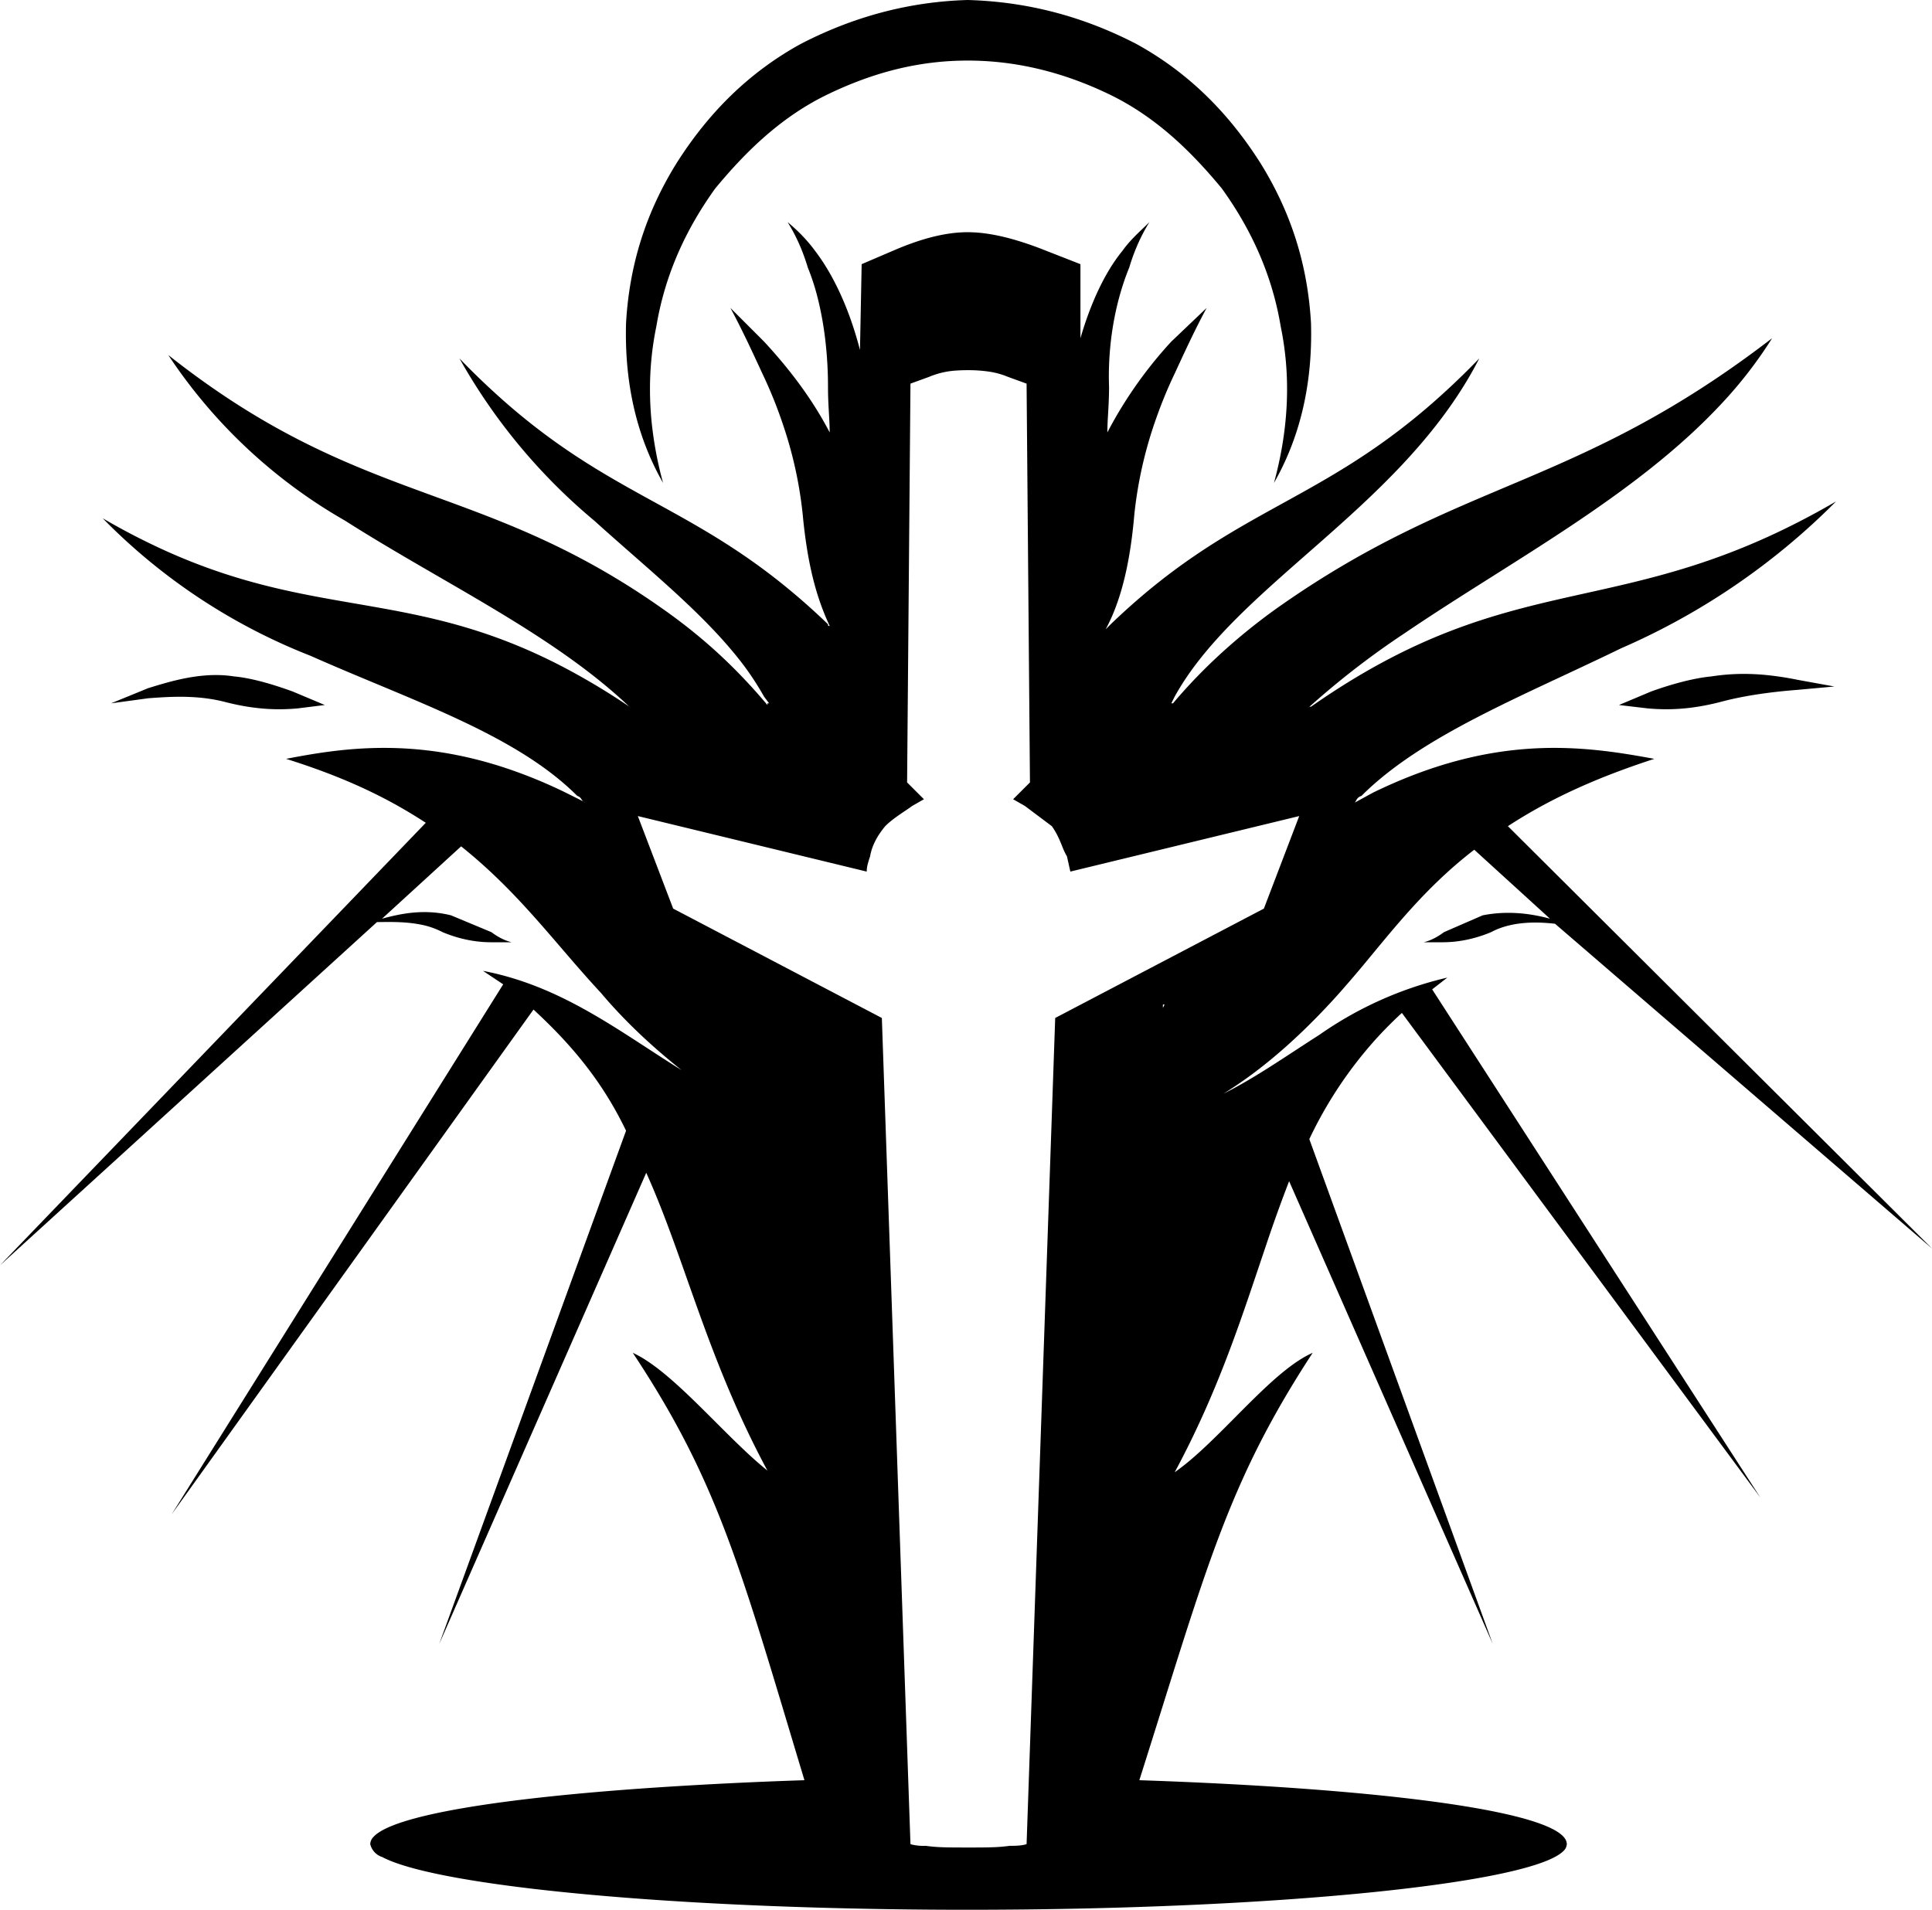 <svg width="114.8" height="113.5" viewBox="0 0 114.8 113.5"><g id="healing_sword" fill-rule="evenodd"><title>healing_sword</title><path unicode="E056" d="M 104.6 89 L 85.1 58.8 L 86 58.1 A 21.936 21.936 0 0 0 78.404 61.497 C 76.464 62.734 74.613 64.043 72.7 65 A 25.33 25.33 0 0 0 75.147 63.269 C 75.938 62.638 76.754 61.92 77.594 61.101 A 41.918 41.918 0 0 0 79.6 59 A 74.622 74.622 0 0 0 81.413 56.87 C 82.659 55.364 83.906 53.837 85.443 52.362 A 26.286 26.286 0 0 1 87.6 50.5 L 92.1 54.6 A 10.26 10.26 0 0 0 90.975 54.358 C 90.107 54.224 89.127 54.195 88.1 54.4 L 85.8 55.4 A 4.176 4.176 0 0 1 85.406 55.663 C 85.138 55.82 84.869 55.933 84.6 56 L 85.7 56 A 7.108 7.108 0 0 0 86.4 55.966 C 86.913 55.915 87.521 55.798 88.202 55.554 A 8.449 8.449 0 0 0 88.6 55.4 C 89.9 54.7 91.5 54.8 92.4 54.9 L 114.8 74.2 L 89.6 49.1 C 91.442 47.899 93.54 46.826 96.203 45.83 A 50.12 50.12 0 0 1 98.3 45.1 C 94 44.3 88.8 43.6 81.6 47.1 L 80.5 47.7 C 80.6 47.6 80.6 47.4 80.9 47.3 C 84.488 43.712 90.401 41.413 96.315 38.534 A 41.108 41.108 0 0 0 109.1 29.8 C 96.4 37.2 90.2 33.4 77.9 42 A 2.501 2.501 0 0 0 77.874 42 C 77.799 42.001 77.791 42.009 77.7 42.1 A 49.219 49.219 0 0 1 83.46 37.636 C 89.735 33.37 97.142 29.508 102.257 24.03 A 25.574 25.574 0 0 0 105.3 20.1 C 93.6 29.1 86.8 28.4 75.8 36.2 A 35.699 35.699 0 0 0 72.604 38.787 C 71.547 39.75 70.61 40.728 69.78 41.705 A 30.264 30.264 0 0 0 69.7 41.8 L 69.6 41.8 L 69.8 41.4 C 73.406 34.871 82.9 30.336 87.546 21.964 A 22.155 22.155 0 0 0 87.9 21.3 A 44.665 44.665 0 0 1 84.764 24.26 C 77.969 30.059 72.972 30.39 66 37.1 L 65.7 37.4 A 10.74 10.74 0 0 0 66.282 36.119 C 66.743 34.907 67.15 33.254 67.373 30.898 A 34.342 34.342 0 0 0 67.4 30.6 A 24.727 24.727 0 0 1 68.725 24.796 A 26.754 26.754 0 0 1 69.8 22.2 C 70.4 20.9 71 19.6 71.7 18.3 L 69.6 20.3 A 24.857 24.857 0 0 0 68.676 21.36 C 67.718 22.524 66.702 23.971 65.8 25.7 A 16.445 16.445 0 0 1 65.832 24.784 C 65.861 24.258 65.9 23.688 65.9 23 C 65.8 20.1 66.4 17.6 67.1 15.9 A 11.62 11.62 0 0 1 67.855 13.989 A 10.037 10.037 0 0 1 68.3 13.2 A 10.127 10.127 0 0 1 68.294 13.206 C 67.862 13.638 67.356 14.07 66.904 14.631 A 5.914 5.914 0 0 0 66.7 14.9 A 9.82 9.82 0 0 0 65.862 16.11 C 65.342 16.987 64.844 18.085 64.408 19.423 A 23.115 23.115 0 0 0 64.2 20.1 L 64.2 15.7 L 61.9 14.8 A 19.524 19.524 0 0 0 60.138 14.208 C 59.647 14.072 59.142 13.958 58.637 13.886 A 8.033 8.033 0 0 0 57.5 13.8 C 56 13.8 54.5 14.3 53.3 14.8 L 51.2 15.7 L 51.1 20.8 A 21.971 21.971 0 0 0 50.564 19.032 C 49.937 17.248 49.189 15.919 48.5 15 A 9.387 9.387 0 0 0 47.165 13.517 A 11.489 11.489 0 0 0 46.8 13.2 A 10.646 10.646 0 0 1 47.756 15.169 A 12.528 12.528 0 0 1 48 15.9 A 13.441 13.441 0 0 1 48.589 17.716 C 48.776 18.459 48.929 19.281 49.035 20.167 A 23.912 23.912 0 0 1 49.2 23 A 19.237 19.237 0 0 0 49.209 23.589 C 49.229 24.244 49.276 24.794 49.293 25.324 A 11.509 11.509 0 0 1 49.3 25.7 C 48.119 23.436 46.647 21.656 45.456 20.361 A 39.116 39.116 0 0 0 45.4 20.3 L 43.4 18.3 C 44.1 19.6 44.7 20.9 45.3 22.2 A 26.903 26.903 0 0 1 46.551 25.309 A 24.421 24.421 0 0 1 47.7 30.6 A 30.821 30.821 0 0 0 47.938 32.523 C 48.17 33.998 48.481 35.137 48.836 36.092 A 14.796 14.796 0 0 0 49.3 37.2 A 1.701 1.701 0 0 1 49.267 37.2 C 49.203 37.199 49.2 37.189 49.2 37.112 A 6.453 6.453 0 0 1 49.2 37.1 A 39.852 39.852 0 0 0 46.183 34.464 C 40.564 30.046 36.088 29.155 30.208 24.064 A 44.905 44.905 0 0 1 27.3 21.3 A 34.58 34.58 0 0 0 35.313 30.945 C 38.312 33.657 41.373 36.103 43.585 38.778 A 17.138 17.138 0 0 1 45.4 41.4 L 45.7 41.8 L 45.6 41.8 L 45.6 41.9 A 34.181 34.181 0 0 0 43.647 39.763 C 42.463 38.575 41.088 37.388 39.4 36.2 C 29.684 29.336 23.066 29.942 13.598 23.709 A 50.871 50.871 0 0 1 10 21.1 A 31.106 31.106 0 0 0 20.506 30.945 C 26.374 34.685 32.956 37.73 37.5 42.1 L 37.4 42 A 40.824 40.824 0 0 0 33.513 39.666 C 24.622 35.008 18.909 36.795 9.937 32.779 A 40.367 40.367 0 0 1 6.1 30.8 A 35.289 35.289 0 0 0 18.451 38.975 C 24.507 41.664 30.624 43.624 34.3 47.3 A 0.55 0.55 0 0 1 34.377 47.332 C 34.58 47.436 34.531 47.603 34.784 47.694 A 0.65 0.65 0 0 0 34.8 47.7 L 33.6 47.1 A 29.107 29.107 0 0 0 30.214 45.701 C 24.697 43.832 20.429 44.431 17 45.1 C 19.598 45.916 21.644 46.788 23.468 47.796 A 29.335 29.335 0 0 1 25.3 48.9 L 0 75.2 L 22.4 54.8 C 23 54.8 23.956 54.756 24.911 54.933 A 4.765 4.765 0 0 1 26.3 55.4 A 8.16 8.16 0 0 0 27.263 55.734 C 28.039 55.948 28.697 56 29.2 56 L 30.4 56 A 2.979 2.979 0 0 1 29.725 55.736 A 4.024 4.024 0 0 1 29.2 55.4 L 26.8 54.4 A 6.42 6.42 0 0 0 25.891 54.241 C 24.667 54.117 23.586 54.358 22.7 54.6 L 27.4 50.3 C 30.9 53.1 33 56.1 35.7 59 A 28.973 28.973 0 0 0 37.067 60.51 C 38.24 61.72 39.422 62.738 40.5 63.6 C 36.8 61.3 33.4 58.6 28.7 57.7 L 29.9 58.5 L 10.2 90 L 31.7 60 A 33.266 33.266 0 0 1 32.744 61.002 C 34.687 62.952 36.09 64.894 37.2 67.2 L 26.1 97.7 L 38.4 69.7 C 40.55 74.467 41.826 79.932 44.923 86.097 A 53.406 53.406 0 0 0 45.6 87.4 A 24.682 24.682 0 0 1 44.154 86.118 C 42.213 84.277 40.159 81.974 38.361 80.822 A 6.249 6.249 0 0 0 37.6 80.4 C 42.7 88.1 44 93.2 47.8 105.8 A 266.036 266.036 0 0 0 38.708 106.253 C 29.681 106.87 23.33 107.892 22.185 109.178 A 0.637 0.637 0 0 0 22 109.6 A 1.07 1.07 0 0 0 22.721 110.371 C 25.407 111.791 35.334 112.966 48.139 113.359 A 305.992 305.992 0 0 0 57.5 113.5 C 75.916 113.5 91.011 111.927 92.901 110.006 A 0.589 0.589 0 0 0 93.1 109.6 C 93.1 107.7 82.4 106.3 67.7 105.8 A 706.682 706.682 0 0 0 67.734 105.692 C 71.707 93.171 72.915 88.178 78 80.4 C 75.853 81.345 73.338 84.501 70.961 86.577 A 14.298 14.298 0 0 1 69.8 87.5 C 72.455 82.569 73.844 78.098 75.233 74.001 A 86.335 86.335 0 0 1 76.6 70.2 L 88.7 97.7 L 77.8 67.7 A 24.583 24.583 0 0 1 81.669 61.85 A 24.164 24.164 0 0 1 83.3 60.2 L 104.6 89 Z M 62.7 60.5 L 61 109.6 C 60.747 109.684 60.423 109.698 60.147 109.7 A 19.46 19.46 0 0 1 60 109.7 A 9.683 9.683 0 0 1 58.937 109.786 C 58.528 109.8 58.067 109.8 57.5 109.8 A 115.127 115.127 0 0 1 56.744 109.798 C 56.484 109.797 56.247 109.793 56.026 109.785 A 9.557 9.557 0 0 1 55 109.7 A 2.937 2.937 0 0 1 54.156 109.618 A 1.603 1.603 0 0 1 54.1 109.6 L 52.4 60.5 L 40 54 L 37.9 48.5 L 51.5 51.8 A 1.859 1.859 0 0 1 51.562 51.35 A 6.176 6.176 0 0 1 51.7 50.9 C 51.8 50.3 52.1 49.7 52.6 49.1 C 53.1 48.6 53.8 48.2 54.2 47.9 L 54.9 47.5 L 53.9 46.5 L 54.1 22.8 L 55.2 22.4 A 4.938 4.938 0 0 1 56.859 22.02 A 9.282 9.282 0 0 1 57.5 22 A 8.375 8.375 0 0 1 58.737 22.082 A 4.702 4.702 0 0 1 59.9 22.4 L 61 22.8 L 61.2 46.5 L 60.2 47.5 L 60.9 47.9 L 62.5 49.1 C 62.833 49.567 62.989 49.989 63.144 50.367 A 3.938 3.938 0 0 0 63.4 50.9 L 63.6 51.8 L 77.2 48.5 L 75.1 54 L 62.7 60.5 Z M 39 19.4 C 39.5 16.4 40.7 13.7 42.5 11.2 C 44.4 8.9 46.5 6.9 49.2 5.6 C 51.9 4.3 54.6 3.6 57.5 3.6 C 60.4 3.6 63.2 4.3 65.9 5.6 C 68.6 6.9 70.7 8.9 72.6 11.2 C 74.4 13.7 75.6 16.4 76.1 19.4 A 18.339 18.339 0 0 1 76.478 23.125 C 76.478 24.412 76.348 25.734 76.079 27.091 A 23.32 23.32 0 0 1 75.7 28.7 C 77.2 26.074 77.909 23.097 77.909 19.85 A 22.767 22.767 0 0 0 77.9 19.2 C 77.7 15.7 76.7 12.6 74.9 9.7 C 73 6.7 70.6 4.3 67.5 2.6 C 64.4 1 61.1 0.1 57.5 0 C 54 0.1 50.7 1 47.6 2.6 C 44.5 4.3 42.1 6.7 40.2 9.7 C 38.4 12.6 37.4 15.7 37.2 19.2 A 22.767 22.767 0 0 0 37.191 19.85 C 37.191 23.097 37.9 26.074 39.4 28.7 A 22.175 22.175 0 0 1 38.729 25.168 C 38.657 24.477 38.622 23.796 38.622 23.125 A 18.339 18.339 0 0 1 39 19.4 Z M 98.1 41.1 L 96.2 41.9 L 97.9 42.1 C 99 42.2 100.4 42.2 102.3 41.7 C 103.425 41.4 104.662 41.213 105.759 41.095 A 35.315 35.315 0 0 1 106.8 41 L 109 40.8 L 106.8 40.4 A 18.35 18.35 0 0 0 104.869 40.11 C 104.028 40.033 103.135 40.024 102.192 40.133 A 12.008 12.008 0 0 0 101.7 40.2 A 9.098 9.098 0 0 0 100.828 40.327 C 100.032 40.478 99.172 40.727 98.417 40.988 A 20.582 20.582 0 0 0 98.1 41.1 Z M 8.8 40.9 L 6.6 41.8 L 8.8 41.5 A 35.344 35.344 0 0 1 9.833 41.432 C 10.706 41.391 11.661 41.396 12.632 41.561 A 8.865 8.865 0 0 1 13.3 41.7 A 14.804 14.804 0 0 0 14.463 41.958 C 15.586 42.159 16.509 42.178 17.288 42.131 A 13.24 13.24 0 0 0 17.7 42.1 L 19.3 41.9 L 17.4 41.1 C 16.3 40.7 15 40.3 13.9 40.2 C 12 39.9 10.1 40.5 8.8 40.9 Z M 69.1 59.9 L 69.1 59.7 L 69.2 59.7 L 69.1 59.9 Z"/></g></svg>